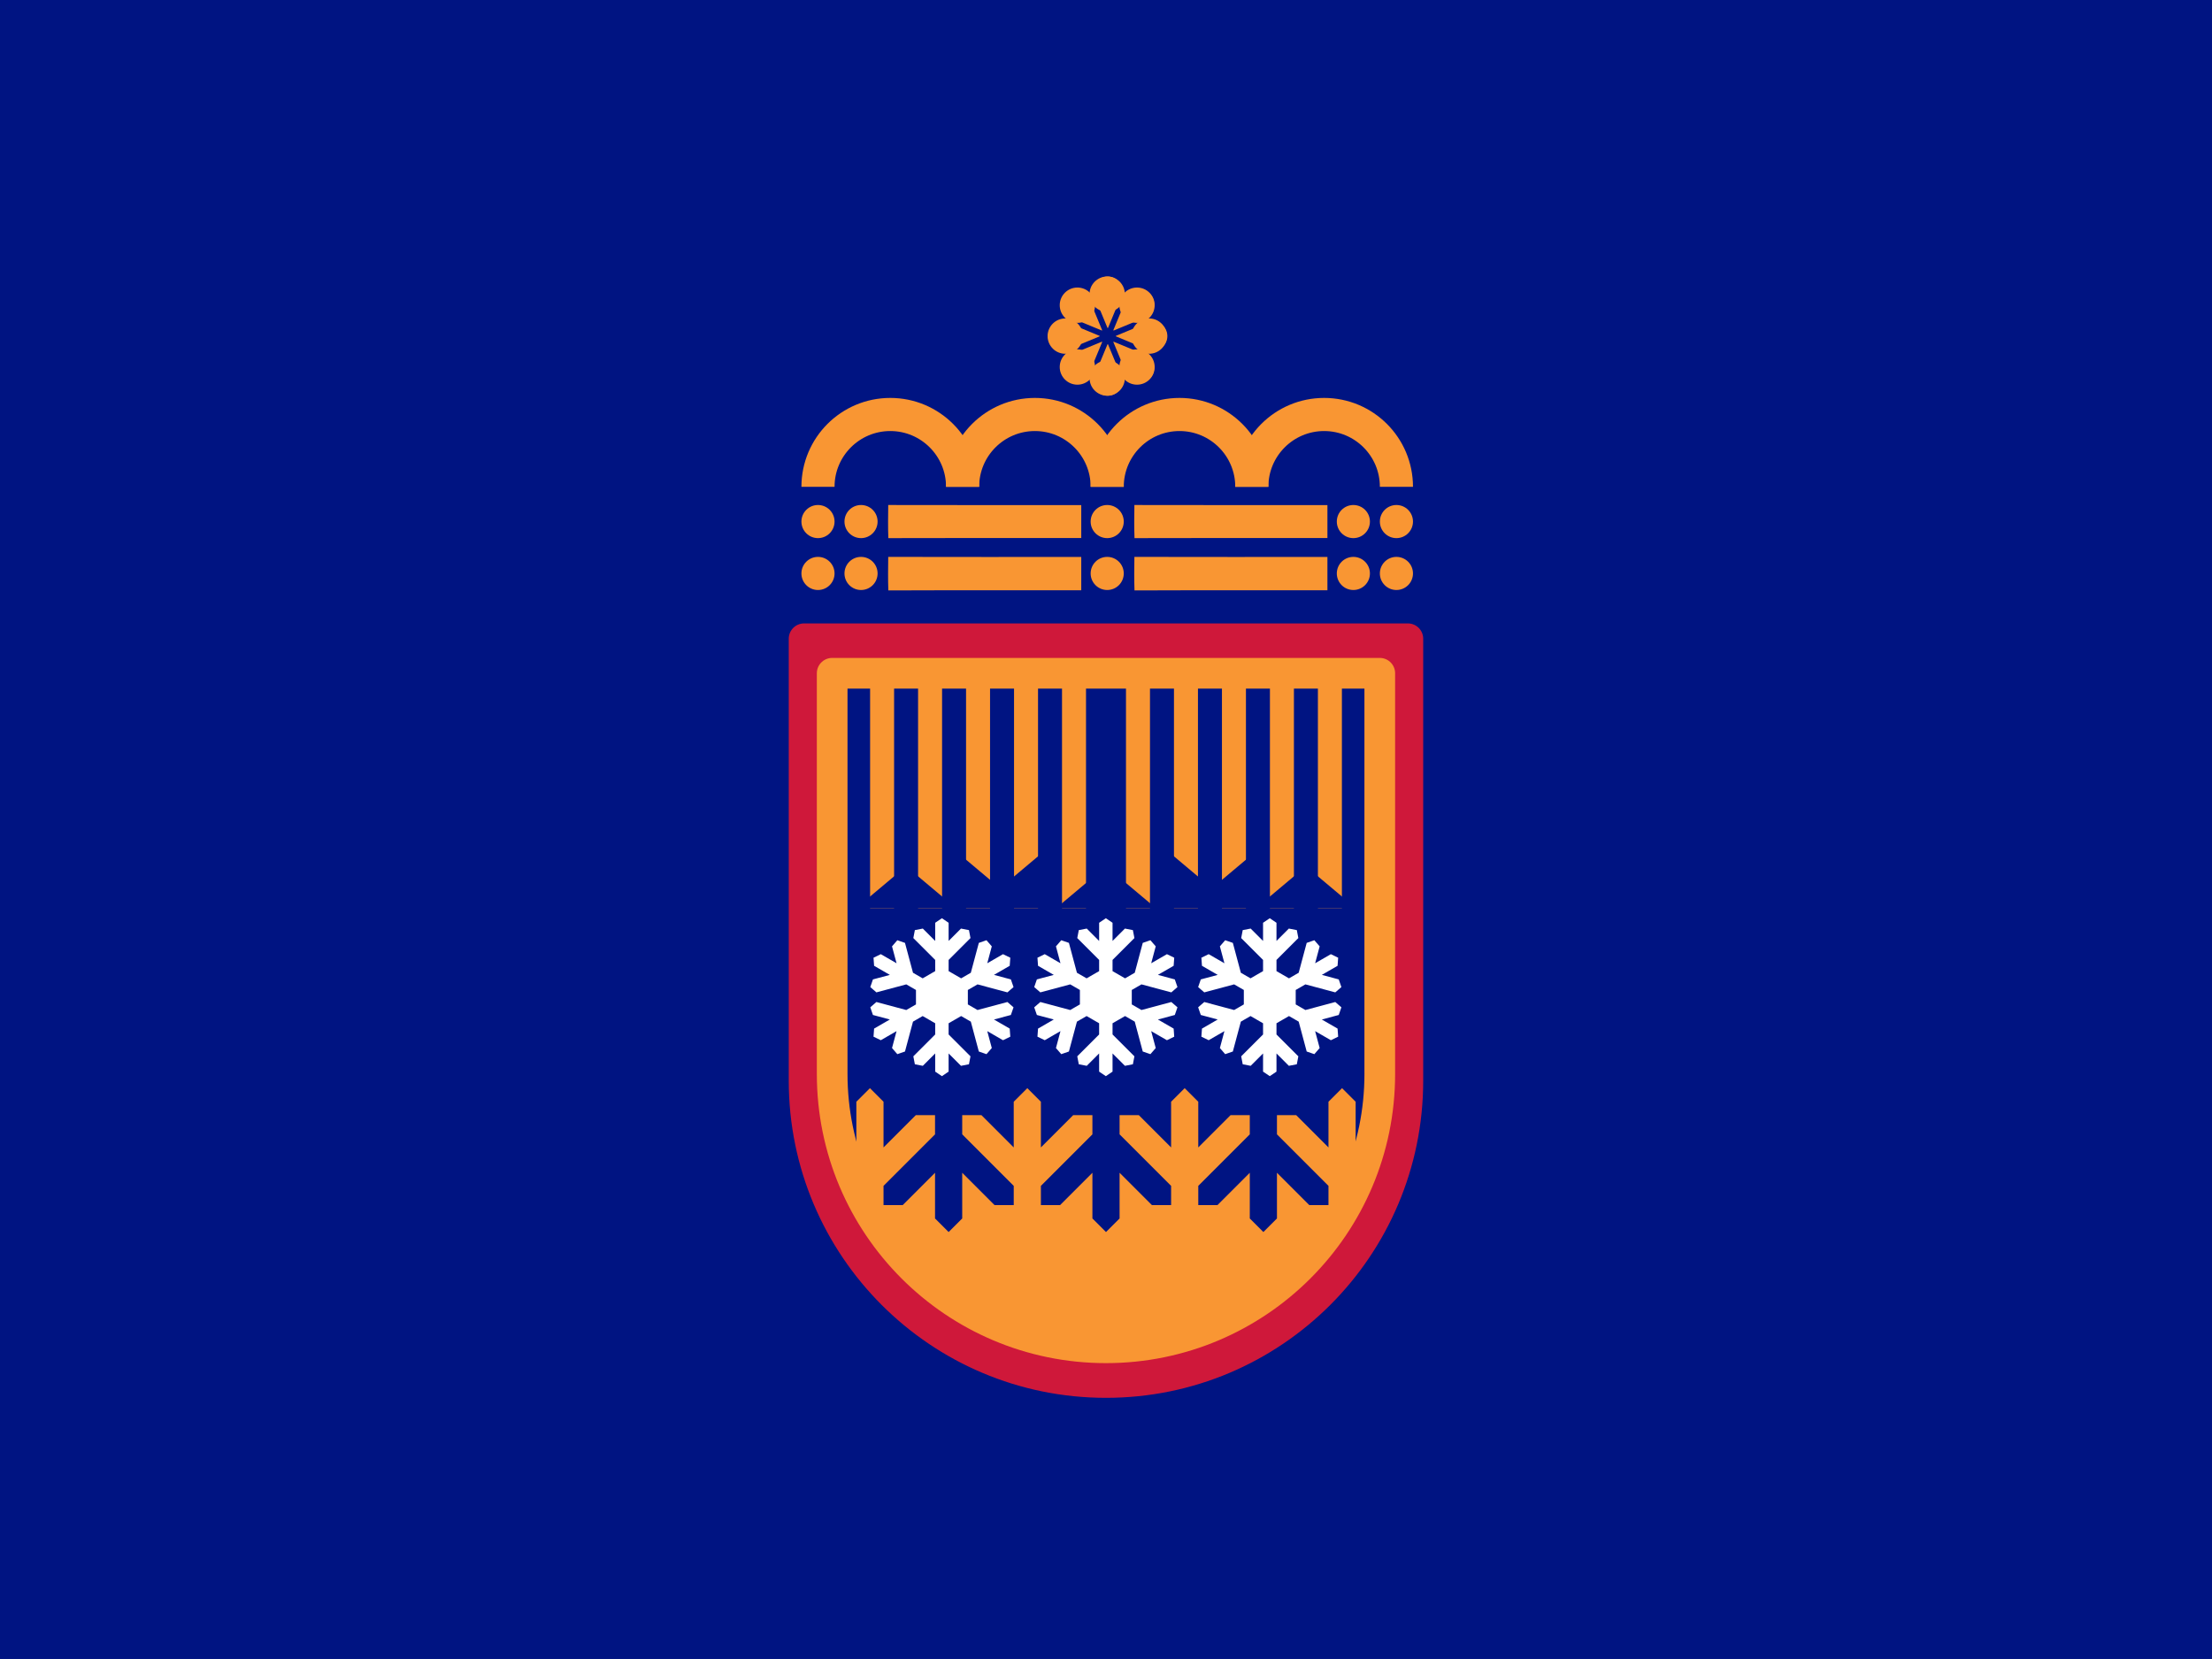 <?xml version="1.0" encoding="UTF-8"?>
<!-- Generated by Pixelmator Pro 3.6 -->
<svg width="400" height="300" viewBox="0 0 400 300" xmlns="http://www.w3.org/2000/svg" xmlns:xlink="http://www.w3.org/1999/xlink">
    <rect x="0" y="0" width="400" height="300" fill="#808080" stroke="none"/>
    <g id="Group">
        <path id="Path" fill="#001482" stroke="none" d="M 0 299.996 L 400 299.996 L 400 -0.004 L 0 -0.004 L 0 299.996 Z"/>
        <g id="Group-copy-2">
            <g id="Group-copy">
                <path id="Path-copy-4" fill="#cf183a" stroke="#cf183a" stroke-width="5.546" stroke-linecap="round" stroke-linejoin="round" d="M 254.588 115.505 L 145.403 115.505 L 145.403 195.19 C 145.405 195.262 145.403 195.336 145.403 195.407 C 145.403 225.558 169.845 250 199.995 250 C 230.146 250 254.588 225.558 254.588 195.407 C 254.588 195.334 254.586 195.262 254.586 195.19 L 254.586 115.505 L 254.588 115.505 Z"/>
                <path id="Path-copy-5" fill="#001482" stroke="none" d="M 249.508 121.745 L 150.483 121.745 L 150.483 194.015 C 150.485 194.08 150.483 194.147 150.483 194.212 C 150.483 221.557 172.65 243.724 199.995 243.724 C 227.34 243.724 249.508 221.557 249.508 194.212 C 249.508 194.145 249.506 194.08 249.506 194.015 L 249.506 121.745 L 249.508 121.745 Z"/>
                <mask id="mask1" maskUnits="userSpaceOnUse" maskContentUnits="userSpaceOnUse" mask-type="alpha">
                    <path id="path1" fill="#001482" stroke="none" d="M 249.508 121.745 L 150.483 121.745 L 150.483 194.015 C 150.485 194.08 150.483 194.147 150.483 194.212 C 150.483 221.557 172.65 243.724 199.995 243.724 C 227.34 243.724 249.508 221.557 249.508 194.212 C 249.508 194.145 249.506 194.08 249.506 194.015 L 249.506 121.745 L 249.508 121.745 Z"/>
                </mask>
                <g id="g1" mask="url(#mask1)">
                    <g id="g2">
                        <path id="path1620-copy" fill="#f99633" fill-rule="evenodd" stroke="none" d="M 256.916 243.77 L 256.917 222.792 L 254.46 220.336 L 254.46 212.072 L 248.617 217.915 L 245.144 217.915 L 245.144 214.441 L 254.46 205.125 L 254.46 201.65 L 250.986 201.65 L 245.143 207.493 L 245.143 199.23 L 242.687 196.773 L 240.231 199.23 L 240.231 207.493 L 234.388 201.65 L 230.914 201.65 L 230.914 205.124 L 240.231 214.441 L 240.231 217.915 L 236.757 217.915 L 230.914 212.072 L 230.914 220.336 L 228.458 222.792 L 226.002 220.336 L 226.002 212.072 L 220.159 217.915 L 216.686 217.915 L 216.686 214.441 L 226.002 205.125 L 226.002 201.65 L 222.528 201.65 L 216.685 207.493 L 216.685 199.23 L 214.229 196.773 L 211.772 199.23 L 211.772 207.493 L 205.93 201.65 L 202.456 201.65 L 202.456 205.124 L 211.773 214.441 L 211.773 217.915 L 208.299 217.915 L 202.456 212.072 L 202.456 220.336 L 200 222.792 L 197.543 220.336 L 197.543 212.072 L 191.701 217.915 L 188.227 217.915 L 188.227 214.441 L 197.543 205.125 L 197.543 201.65 L 194.07 201.65 L 188.227 207.493 L 188.227 199.23 L 185.771 196.773 L 183.314 199.23 L 183.314 207.493 L 177.472 201.65 L 173.998 201.65 L 173.998 205.124 L 183.315 214.441 L 183.315 217.915 L 179.841 217.915 L 173.998 212.072 L 173.998 220.336 L 171.542 222.792 L 169.085 220.336 L 169.085 212.072 L 163.243 217.915 L 159.769 217.915 L 159.769 214.441 L 169.085 205.125 L 169.085 201.65 L 165.612 201.65 L 159.769 207.493 L 159.769 199.23 L 157.313 196.773 L 154.856 199.23 L 154.856 207.493 L 149.013 201.65 L 145.54 201.65 L 145.54 205.124 L 154.856 214.441 L 154.856 217.915 L 151.383 217.915 L 145.54 212.072 L 145.54 220.336 L 143.084 222.792 L 143.083 243.77 Z"/>
                        <path id="path1638-copy" fill="#d2681c" fill-rule="evenodd" stroke="none" visibility="hidden" d="M 254.46 220.336 L 254.46 212.072 L 254.048 212.485 L 254.048 219.923 Z M 226.002 220.336 L 226.002 212.072 L 225.589 212.485 L 225.589 219.923 Z M 197.544 220.336 L 197.544 212.072 L 197.131 212.485 L 197.131 219.923 Z M 169.085 220.336 L 169.085 212.072 L 168.673 212.485 L 168.673 219.923 Z M 245.144 217.915 L 245.144 214.441 L 254.46 205.125 L 254.46 201.65 L 254.048 201.65 L 254.048 204.862 L 244.732 214.179 L 244.732 217.915 Z M 216.686 217.915 L 216.686 214.441 L 226.002 205.125 L 226.002 201.65 L 225.589 201.65 L 225.589 204.862 L 216.274 214.179 L 216.274 217.915 Z M 188.227 217.915 L 188.227 214.441 L 197.544 205.125 L 197.544 201.65 L 197.131 201.65 L 197.131 204.862 L 187.815 214.179 L 187.815 217.915 Z M 159.769 217.915 L 159.769 214.441 L 169.085 205.125 L 169.085 201.65 L 168.673 201.65 L 168.673 204.862 L 159.357 214.179 L 159.357 217.915 Z M 211.773 214.441 L 211.773 213.768 L 202.457 204.451 L 202.457 205.126 Z M 183.314 214.441 L 183.314 213.768 L 173.999 204.451 L 173.999 205.126 Z M 154.856 214.441 L 154.856 213.768 L 145.541 204.451 L 145.541 205.126 Z M 240.23 214.44 L 240.23 213.766 L 230.914 204.45 L 230.914 205.124 Z M 244.731 207.905 L 245.143 207.493 L 245.143 199.23 L 244.731 198.818 Z M 216.273 207.905 L 216.685 207.493 L 216.685 199.23 L 216.273 198.818 Z M 187.815 207.905 L 188.227 207.493 L 188.227 199.23 L 187.815 198.818 Z M 159.356 207.905 L 159.769 207.493 L 159.769 199.23 L 159.356 198.818 Z"/>
                    </g>
                    <g id="g3">
                        <path id="polygon836-copy-2" fill="#ffffff" fill-rule="evenodd" stroke="none" d="M 199.971 194.604 L 201.184 193.783 L 201.184 190.496 L 203.422 192.734 L 204.861 192.456 L 205.138 191.017 L 201.184 187.063 L 201.184 185.04 L 203.448 183.733 L 205.2 184.745 L 206.647 190.146 L 208.032 190.625 L 208.992 189.518 L 208.172 186.461 L 211.019 188.105 L 212.337 187.465 L 212.233 186.003 L 209.386 184.359 L 212.443 183.54 L 212.922 182.155 L 211.815 181.196 L 206.413 182.643 L 204.662 181.632 L 204.662 179.018 L 206.414 178.006 L 211.815 179.453 L 212.922 178.494 L 212.443 177.109 L 209.386 176.29 L 212.233 174.646 L 212.338 173.185 L 211.019 172.545 L 208.173 174.188 L 208.992 171.131 L 208.032 170.024 L 206.647 170.503 L 205.2 175.905 L 203.448 176.916 L 201.184 175.609 L 201.184 173.586 L 205.138 169.632 L 204.861 168.193 L 203.422 167.915 L 201.184 170.153 L 201.184 166.866 L 199.971 166.045 L 198.758 166.866 L 198.758 170.153 L 196.52 167.915 L 195.081 168.193 L 194.803 169.632 L 198.758 173.586 L 198.758 175.609 L 196.494 176.915 L 194.742 175.904 L 193.294 170.503 L 191.91 170.024 L 190.95 171.131 L 191.769 174.188 L 188.923 172.544 L 187.604 173.185 L 187.709 174.646 L 190.556 176.29 L 187.499 177.109 L 187.02 178.494 L 188.127 179.453 L 193.528 178.006 L 195.28 179.017 L 195.28 181.632 L 193.528 182.643 L 188.127 181.196 L 187.019 182.155 L 187.499 183.54 L 190.556 184.359 L 187.709 186.003 L 187.604 187.464 L 188.923 188.104 L 191.769 186.461 L 190.95 189.518 L 191.91 190.625 L 193.294 190.146 L 194.742 184.745 L 196.493 183.733 L 198.757 185.04 L 198.757 187.064 L 194.803 191.017 L 195.081 192.456 L 196.52 192.734 L 198.757 190.496 L 198.757 193.783 Z"/>
                        <path id="polygon836-copy-3" fill="#ffffff" fill-rule="evenodd" stroke="none" d="M 229.615 194.604 L 230.828 193.783 L 230.828 190.496 L 233.066 192.734 L 234.505 192.456 L 234.782 191.017 L 230.828 187.063 L 230.828 185.04 L 233.092 183.733 L 234.844 184.745 L 236.291 190.146 L 237.676 190.625 L 238.636 189.518 L 237.816 186.461 L 240.663 188.105 L 241.981 187.465 L 241.877 186.003 L 239.03 184.359 L 242.087 183.54 L 242.566 182.155 L 241.459 181.196 L 236.057 182.643 L 234.306 181.632 L 234.306 179.018 L 236.058 178.006 L 241.459 179.453 L 242.566 178.494 L 242.087 177.109 L 239.03 176.29 L 241.877 174.646 L 241.981 173.185 L 240.663 172.545 L 237.817 174.188 L 238.636 171.131 L 237.676 170.024 L 236.291 170.503 L 234.844 175.905 L 233.092 176.916 L 230.828 175.609 L 230.828 173.586 L 234.782 169.632 L 234.505 168.193 L 233.066 167.915 L 230.828 170.153 L 230.828 166.866 L 229.615 166.045 L 228.401 166.866 L 228.401 170.153 L 226.163 167.915 L 224.725 168.193 L 224.447 169.632 L 228.401 173.586 L 228.401 175.609 L 226.138 176.915 L 224.385 175.904 L 222.938 170.503 L 221.554 170.024 L 220.594 171.131 L 221.413 174.188 L 218.566 172.544 L 217.248 173.185 L 217.353 174.646 L 220.2 176.29 L 217.142 177.109 L 216.664 178.494 L 217.771 179.453 L 223.172 178.006 L 224.924 179.017 L 224.924 181.632 L 223.172 182.643 L 217.771 181.196 L 216.663 182.155 L 217.142 183.54 L 220.2 184.359 L 217.353 186.003 L 217.248 187.464 L 218.566 188.104 L 221.413 186.461 L 220.594 189.518 L 221.554 190.625 L 222.938 190.146 L 224.385 184.745 L 226.137 183.733 L 228.401 185.04 L 228.401 187.064 L 224.447 191.017 L 224.724 192.456 L 226.163 192.734 L 228.401 190.496 L 228.401 193.783 Z"/>
                        <path id="polygon836-copy-4" fill="#ffffff" fill-rule="evenodd" stroke="none" d="M 170.327 194.604 L 171.54 193.783 L 171.54 190.496 L 173.778 192.734 L 175.217 192.456 L 175.495 191.017 L 171.54 187.063 L 171.54 185.04 L 173.804 183.733 L 175.556 184.745 L 177.004 190.146 L 178.388 190.625 L 179.348 189.518 L 178.529 186.461 L 181.375 188.105 L 182.693 187.465 L 182.589 186.003 L 179.742 184.359 L 182.799 183.54 L 183.278 182.155 L 182.171 181.196 L 176.77 182.643 L 175.018 181.632 L 175.018 179.018 L 176.77 178.006 L 182.171 179.453 L 183.279 178.494 L 182.799 177.109 L 179.742 176.29 L 182.589 174.646 L 182.694 173.185 L 181.375 172.545 L 178.529 174.188 L 179.348 171.131 L 178.388 170.024 L 177.004 170.503 L 175.556 175.905 L 173.804 176.916 L 171.541 175.609 L 171.541 173.586 L 175.495 169.632 L 175.217 168.193 L 173.778 167.915 L 171.541 170.153 L 171.541 166.866 L 170.327 166.045 L 169.114 166.866 L 169.114 170.153 L 166.876 167.915 L 165.437 168.193 L 165.16 169.632 L 169.114 173.586 L 169.114 175.609 L 166.85 176.915 L 165.098 175.904 L 163.65 170.503 L 162.266 170.024 L 161.306 171.131 L 162.126 174.188 L 159.279 172.544 L 157.961 173.185 L 158.065 174.646 L 160.912 176.29 L 157.855 177.109 L 157.376 178.494 L 158.483 179.453 L 163.885 178.006 L 165.636 179.017 L 165.636 181.632 L 163.884 182.643 L 158.483 181.196 L 157.376 182.155 L 157.855 183.54 L 160.912 184.359 L 158.065 186.003 L 157.96 187.464 L 159.279 188.104 L 162.125 186.461 L 161.306 189.518 L 162.266 190.625 L 163.65 190.146 L 165.098 184.745 L 166.849 183.733 L 169.113 185.04 L 169.113 187.064 L 165.16 191.017 L 165.437 192.456 L 166.876 192.734 L 169.113 190.496 L 169.113 193.783 Z"/>
                    </g>
                </g>
                <g id="g4">
                    <g id="g5">
                        <path id="Rectangle-copy" fill="#f99633" fill-rule="evenodd" stroke="none" d="M 157.342 164.237 L 161.68 164.237 L 161.68 124.11 L 157.342 124.11 Z"/>
                        <path id="Rectangle-copy-3" fill="#f99633" fill-rule="evenodd" stroke="none" d="M 166.018 164.237 L 170.356 164.237 L 170.356 124.11 L 166.018 124.11 Z"/>
                        <path id="Rectangle-copy-5" fill="#f99633" fill-rule="evenodd" stroke="none" d="M 174.694 164.237 L 179.032 164.237 L 179.032 124.11 L 174.694 124.11 Z"/>
                        <path id="Rectangle-copy-7" fill="#f99633" fill-rule="evenodd" stroke="none" d="M 183.37 164.237 L 187.709 164.237 L 187.709 124.11 L 183.37 124.11 Z"/>
                        <path id="Rectangle-copy-4" fill="#f99633" fill-rule="evenodd" stroke="none" d="M 192.047 164.237 L 196.385 164.237 L 196.385 124.11 L 192.047 124.11 Z"/>
                        <path id="path2" fill="#f99633" fill-rule="evenodd" stroke="none" d="M 212.291 164.237 L 216.629 164.237 L 216.629 124.11 L 212.291 124.11 Z"/>
                        <path id="path3" fill="#f99633" fill-rule="evenodd" stroke="none" d="M 220.968 164.237 L 225.306 164.237 L 225.306 124.11 L 220.968 124.11 Z"/>
                        <path id="path4" fill="#f99633" fill-rule="evenodd" stroke="none" d="M 229.644 164.237 L 233.982 164.237 L 233.982 124.11 L 229.644 124.11 Z"/>
                        <path id="path5" fill="#f99633" fill-rule="evenodd" stroke="none" d="M 238.32 164.237 L 242.658 164.237 L 242.658 124.11 L 238.32 124.11 Z"/>
                        <path id="path6" fill="#f99633" fill-rule="evenodd" stroke="none" d="M 203.615 164.237 L 207.953 164.237 L 207.953 124.11 L 203.615 124.11 Z"/>
                    </g>
                    <g id="g6">
                        <path id="Triangle" fill="#001482" fill-rule="evenodd" stroke="none" d="M 163.849 156.646 L 154.811 164.237 L 172.887 164.237 Z"/>
                        <path id="Triangle-copy-2" fill="#001482" fill-rule="evenodd" stroke="none" d="M 200 156.646 L 190.962 164.237 L 209.038 164.237 Z"/>
                        <path id="Triangle-copy" fill="#001482" fill-rule="evenodd" stroke="none" d="M 236.151 156.646 L 227.113 164.237 L 245.189 164.237 Z"/>
                        <path id="Rectangle" fill="#001482" fill-rule="evenodd" stroke="none" d="M 210.123 164.238 L 210.123 153.031 L 219.16 160.623 L 228.197 153.031 L 228.197 164.238 L 210.123 164.238 Z"/>
                        <path id="path7" fill="#001482" fill-rule="evenodd" stroke="none" d="M 171.803 164.238 L 171.803 153.031 L 180.84 160.623 L 189.877 153.031 L 189.877 164.238 L 171.803 164.238 Z"/>
                    </g>
                </g>
                <path id="Path-copy-6" fill="none" stroke="#f99633" stroke-width="5.546" stroke-linecap="round" stroke-linejoin="round" d="M 249.508 121.745 L 150.483 121.745 L 150.483 194.015 C 150.485 194.08 150.483 194.147 150.483 194.212 C 150.483 221.557 172.65 243.724 199.995 243.724 C 227.34 243.724 249.508 221.557 249.508 194.212 C 249.508 194.145 249.506 194.08 249.506 194.015 L 249.506 121.745 L 249.508 121.745 Z"/>
                <g id="g7">
                    <path id="path8" fill="#f99633" fill-rule="evenodd" stroke="none" visibility="hidden" d="M 202.226 226.247 L 200.028 230.957 L 195.695 230.078 L 197.265 234.599 L 193.999 237.551 L 198.646 239.058 L 198.835 243.831 L 202.54 240.817 L 206.371 243.266 L 206.371 238.744 L 211.207 237.3 L 207.753 234.285 L 209.637 229.45 L 204.613 230.894 Z"/>
                    <path id="path9" fill="#d2681c" fill-rule="evenodd" stroke="none" visibility="hidden" d="M 201.912 226.31 L 199.714 231.02 L 195.381 230.14 L 196.951 234.662 L 193.685 237.614 L 198.332 239.121 L 198.521 243.894 L 202.226 240.88 L 206.057 243.329 L 206.057 238.807 L 210.893 237.363 L 207.439 234.348 L 209.323 229.512 L 204.299 230.957 Z"/>
                    <path id="path10" fill="#f99633" fill-rule="evenodd" stroke="none" visibility="hidden" d="M 201.975 226.498 L 202.289 234.097 L 203.922 230.14 Z"/>
                    <path id="path11" fill="#f99633" fill-rule="evenodd" stroke="none" visibility="hidden" d="M 203.105 235.102 L 209.197 229.764 L 207.502 234.034 Z"/>
                    <path id="path12" fill="#f99633" fill-rule="evenodd" stroke="none" visibility="hidden" d="M 202.666 235.981 L 206.245 238.682 L 210.83 237.3 Z"/>
                    <path id="path13" fill="#f99633" fill-rule="evenodd" stroke="none" visibility="hidden" d="M 205.869 243.203 L 202.226 236.672 L 202.289 240.754 Z"/>
                    <path id="path14" fill="#f99633" fill-rule="evenodd" stroke="none" visibility="hidden" d="M 202.101 235.667 L 198.584 243.706 L 198.332 239.31 Z"/>
                    <path id="path15" fill="#f99633" fill-rule="evenodd" stroke="none" visibility="hidden" d="M 201.661 235.479 L 196.888 234.662 L 193.685 237.551 Z"/>
                    <path id="path16" fill="#f99633" fill-rule="evenodd" stroke="none" visibility="hidden" d="M 201.661 234.788 L 199.714 231.02 L 195.381 230.078 Z"/>
                </g>
                <path id="path1257-copy" fill="#ffffff" stroke="none" visibility="hidden" d="M 225.306 126.64 L 229.738 139.528 L 243.115 136.922 L 234.171 147.205 L 243.115 157.487 L 229.738 154.882 L 225.306 167.769 L 220.873 154.882 L 207.496 157.487 L 216.441 147.205 L 207.496 136.922 L 220.873 139.528 Z"/>
            </g>
            <g id="Group-copy-3">
                <path id="svg6-copy-6" fill="#f3852b" stroke="none" visibility="hidden" d="M 160.696 112.463 C 160.528 110.541 160.606 108.614 160.654 106.692 C 187.115 106.724 213.576 106.699 240.037 106.704 C 240.043 108.619 240.043 110.531 240.037 112.443 C 213.588 112.455 187.139 112.418 160.696 112.463 Z"/>
                <path id="svg6-copy-2" fill="#f99633" stroke="none" d="M 160.639 106.768 C 160.564 104.748 160.599 102.723 160.62 100.703 C 172.255 100.738 183.89 100.711 195.525 100.716 C 195.527 102.728 195.527 104.737 195.525 106.746 C 183.895 106.76 172.265 106.72 160.639 106.768 Z"/>
                <path id="svg6-copy-4" fill="#f99633" stroke="none" d="M 205.154 106.768 C 205.079 104.748 205.114 102.723 205.135 100.703 C 216.77 100.738 228.405 100.711 240.04 100.716 C 240.042 102.728 240.042 104.737 240.04 106.746 C 228.41 106.76 216.78 106.72 205.154 106.768 Z"/>
                <path id="svg6-copy-3" fill="#f99633" stroke="none" d="M 160.639 97.31 C 160.564 95.315 160.599 93.316 160.62 91.321 C 172.255 91.355 183.89 91.329 195.525 91.334 C 195.527 93.321 195.527 95.305 195.525 97.289 C 183.895 97.302 172.265 97.263 160.639 97.31 Z"/>
                <path id="svg6-copy-5" fill="#f99633" stroke="none" d="M 205.154 97.31 C 205.079 95.315 205.114 93.316 205.135 91.321 C 216.77 91.355 228.405 91.329 240.04 91.334 C 240.042 93.321 240.042 95.305 240.04 97.289 C 228.41 97.302 216.78 97.263 205.154 97.31 Z"/>
                <g id="g8">
                    <path id="Shape-copy-12" fill="#f99633" fill-rule="evenodd" stroke="none" d="M 150.912 94.315 C 150.912 92.662 149.571 91.321 147.918 91.321 C 146.264 91.321 144.923 92.662 144.923 94.315 C 144.923 95.969 146.264 97.31 147.918 97.31 C 149.571 97.31 150.912 95.969 150.912 94.315 Z"/>
                    <path id="Shape-copy-15" fill="#f99633" fill-rule="evenodd" stroke="none" d="M 158.697 94.315 C 158.697 92.662 157.356 91.321 155.703 91.321 C 154.049 91.321 152.708 92.662 152.708 94.315 C 152.708 95.969 154.049 97.31 155.703 97.31 C 157.356 97.31 158.697 95.969 158.697 94.315 Z"/>
                    <path id="Shape-copy-17" fill="#f99633" fill-rule="evenodd" stroke="none" d="M 150.912 103.697 C 150.912 102.044 149.571 100.703 147.918 100.703 C 146.264 100.703 144.923 102.044 144.923 103.697 C 144.923 105.351 146.264 106.692 147.918 106.692 C 149.571 106.692 150.912 105.351 150.912 103.697 Z"/>
                    <path id="Shape-copy-16" fill="#f99633" fill-rule="evenodd" stroke="none" d="M 158.697 103.697 C 158.697 102.044 157.356 100.703 155.703 100.703 C 154.049 100.703 152.708 102.044 152.708 103.697 C 152.708 105.351 154.049 106.692 155.703 106.692 C 157.356 106.692 158.697 105.351 158.697 103.697 Z"/>
                    <path id="Shape-copy-19" fill="#f99633" fill-rule="evenodd" stroke="none" d="M 247.727 103.697 C 247.727 102.044 246.386 100.703 244.733 100.703 C 243.079 100.703 241.738 102.044 241.738 103.697 C 241.738 105.351 243.079 106.692 244.733 106.692 C 246.386 106.692 247.727 105.351 247.727 103.697 Z"/>
                    <path id="Shape-copy-18" fill="#f99633" fill-rule="evenodd" stroke="none" d="M 255.512 103.697 C 255.512 102.044 254.171 100.703 252.518 100.703 C 250.864 100.703 249.523 102.044 249.523 103.697 C 249.523 105.351 250.864 106.692 252.518 106.692 C 254.171 106.692 255.512 105.351 255.512 103.697 Z"/>
                    <path id="Shape-copy-13" fill="#f99633" fill-rule="evenodd" stroke="none" d="M 255.512 94.315 C 255.512 92.662 254.171 91.321 252.518 91.321 C 250.864 91.321 249.523 92.662 249.523 94.315 C 249.523 95.969 250.864 97.31 252.518 97.31 C 254.171 97.31 255.512 95.969 255.512 94.315 Z"/>
                    <path id="Shape-copy-14" fill="#f99633" fill-rule="evenodd" stroke="none" d="M 247.727 94.315 C 247.727 92.662 246.386 91.321 244.733 91.321 C 243.079 91.321 241.738 92.662 241.738 94.315 C 241.738 95.969 243.079 97.31 244.733 97.31 C 246.386 97.31 247.727 95.969 247.727 94.315 Z"/>
                    <path id="Shape-copy-20" fill="#f99633" fill-rule="evenodd" stroke="none" d="M 203.212 94.315 C 203.212 92.662 201.871 91.321 200.218 91.321 C 198.564 91.321 197.223 92.662 197.223 94.315 C 197.223 95.969 198.564 97.31 200.218 97.31 C 201.871 97.31 203.212 95.969 203.212 94.315 Z"/>
                    <path id="Shape-copy-21" fill="#f99633" fill-rule="evenodd" stroke="none" d="M 203.212 103.697 C 203.212 102.044 201.871 100.703 200.218 100.703 C 198.564 100.703 197.223 102.044 197.223 103.697 C 197.223 105.351 198.564 106.692 200.218 106.692 C 201.871 106.692 203.212 105.351 203.212 103.697 Z"/>
                </g>
                <g id="g9">
                    <path id="path17" fill="#f99633" stroke="none" d="M 200.317 50 C 198.461 50 197.2 51.886 197.911 53.601 L 200.269 59.294 C 200.286 59.337 200.348 59.337 200.366 59.294 L 202.724 53.601 C 203.435 51.886 202.174 50 200.317 50 Z M 194.429 52.395 C 193.808 52.419 193.188 52.666 192.696 53.158 C 191.384 54.47 191.825 56.695 193.54 57.406 L 199.233 59.764 C 199.276 59.782 199.318 59.738 199.3 59.695 L 196.944 54.002 C 196.5 52.93 195.464 52.355 194.429 52.395 Z M 206.206 52.395 C 205.171 52.355 204.135 52.93 203.691 54.002 L 201.333 59.695 C 201.315 59.738 201.359 59.78 201.402 59.762 L 207.095 57.406 C 208.81 56.695 209.252 54.469 207.939 53.156 C 207.447 52.664 206.827 52.419 206.206 52.395 Z M 192.17 58.172 C 190.784 58.156 189.538 59.271 189.538 60.779 C 189.538 62.636 191.424 63.897 193.139 63.186 L 198.832 60.828 C 198.875 60.81 198.875 60.748 198.832 60.731 L 193.139 58.373 C 192.817 58.239 192.491 58.176 192.17 58.172 Z M 208.464 58.172 C 208.144 58.176 207.817 58.239 207.496 58.373 L 201.803 60.731 C 201.76 60.748 201.76 60.81 201.803 60.828 L 207.496 63.186 C 209.211 63.897 211.097 62.636 211.097 60.779 C 211.097 59.271 209.851 58.156 208.464 58.172 Z M 201.402 61.795 C 201.358 61.777 201.317 61.821 201.335 61.864 L 203.691 67.557 C 204.401 69.272 206.628 69.714 207.94 68.401 C 209.253 67.088 208.81 64.863 207.095 64.153 L 201.402 61.795 Z M 199.233 61.797 L 193.54 64.153 C 191.825 64.863 191.383 67.088 192.696 68.401 C 194.008 69.713 196.234 69.272 196.944 67.557 L 199.302 61.864 C 199.32 61.82 199.276 61.779 199.233 61.797 Z M 200.317 62.233 C 200.298 62.233 200.277 62.243 200.269 62.265 L 197.911 67.958 C 197.2 69.673 198.461 71.559 200.317 71.559 C 202.174 71.559 203.435 69.673 202.724 67.958 L 200.366 62.265 C 200.357 62.243 200.337 62.233 200.317 62.233 Z"/>
                    <g id="g10">
                        <path id="Shape" fill="#f99633" fill-rule="evenodd" stroke="none" d="M 210.997 60.779 C 210.997 59.015 209.567 57.586 207.803 57.586 C 206.039 57.586 204.609 59.015 204.609 60.779 C 204.609 62.543 206.039 63.973 207.803 63.973 C 209.567 63.973 210.997 62.543 210.997 60.779 Z"/>
                        <path id="Shape-copy" fill="#f99633" fill-rule="evenodd" stroke="none" d="M 208.801 66.369 C 208.801 64.605 207.371 63.175 205.607 63.175 C 203.843 63.175 202.413 64.605 202.413 66.369 C 202.413 68.133 203.843 69.563 205.607 69.563 C 207.371 69.563 208.801 68.133 208.801 66.369 Z"/>
                        <path id="Shape-copy-2" fill="#f99633" fill-rule="evenodd" stroke="none" d="M 203.412 68.365 C 203.412 66.601 201.982 65.171 200.218 65.171 C 198.454 65.171 197.024 66.601 197.024 68.365 C 197.024 70.129 198.454 71.559 200.218 71.559 C 201.982 71.559 203.412 70.129 203.412 68.365 Z"/>
                        <path id="Shape-copy-3" fill="#f99633" fill-rule="evenodd" stroke="none" d="M 195.826 60.779 C 195.826 59.015 194.396 57.586 192.632 57.586 C 190.868 57.586 189.438 59.015 189.438 60.779 C 189.438 62.543 190.868 63.973 192.632 63.973 C 194.396 63.973 195.826 62.543 195.826 60.779 Z"/>
                        <path id="Shape-copy-4" fill="#f99633" fill-rule="evenodd" stroke="none" d="M 198.022 66.369 C 198.022 64.605 196.592 63.175 194.828 63.175 C 193.064 63.175 191.634 64.605 191.634 66.369 C 191.634 68.133 193.064 69.563 194.828 69.563 C 196.592 69.563 198.022 68.133 198.022 66.369 Z"/>
                        <path id="Shape-copy-7" fill="#f99633" fill-rule="evenodd" stroke="none" d="M 208.801 55.19 C 208.801 56.954 207.371 58.384 205.607 58.384 C 203.843 58.384 202.413 56.954 202.413 55.19 C 202.413 53.426 203.843 51.996 205.607 51.996 C 207.371 51.996 208.801 53.426 208.801 55.19 Z"/>
                        <path id="Shape-copy-6" fill="#f99633" fill-rule="evenodd" stroke="none" d="M 203.412 53.194 C 203.412 54.958 201.982 56.388 200.218 56.388 C 198.454 56.388 197.024 54.958 197.024 53.194 C 197.024 51.43 198.454 50 200.218 50 C 201.982 50 203.412 51.43 203.412 53.194 Z"/>
                        <path id="Shape-copy-5" fill="#f99633" fill-rule="evenodd" stroke="none" d="M 198.022 55.19 C 198.022 56.954 196.592 58.384 194.828 58.384 C 193.064 58.384 191.634 56.954 191.634 55.19 C 191.634 53.426 193.064 51.996 194.828 51.996 C 196.592 51.996 198.022 53.426 198.022 55.19 Z"/>
                    </g>
                </g>
                <g id="g11">
                    <path id="path18" fill="none" stroke="#f99633" stroke-width="5.989" d="M 174.068 88.027 C 174.068 80.806 168.214 74.952 160.993 74.952 C 153.771 74.952 147.918 80.806 147.918 88.027 M 174.068 88.027"/>
                    <path id="Path-copy" fill="none" stroke="#f99633" stroke-width="5.989" d="M 200.218 88.027 C 200.218 80.806 194.364 74.952 187.143 74.952 C 179.921 74.952 174.068 80.806 174.068 88.027 M 200.218 88.027"/>
                    <path id="Path-copy-2" fill="none" stroke="#f99633" stroke-width="5.989" d="M 226.368 88.027 C 226.368 80.806 220.514 74.952 213.293 74.952 C 206.072 74.952 200.218 80.806 200.218 88.027 M 226.368 88.027"/>
                    <path id="Path-copy-3" fill="none" stroke="#f99633" stroke-width="5.989" d="M 252.518 88.027 C 252.518 80.806 246.664 74.952 239.443 74.952 C 232.222 74.952 226.368 80.806 226.368 88.027 M 252.518 88.027"/>
                </g>
            </g>
        </g>
    </g>
</svg>
